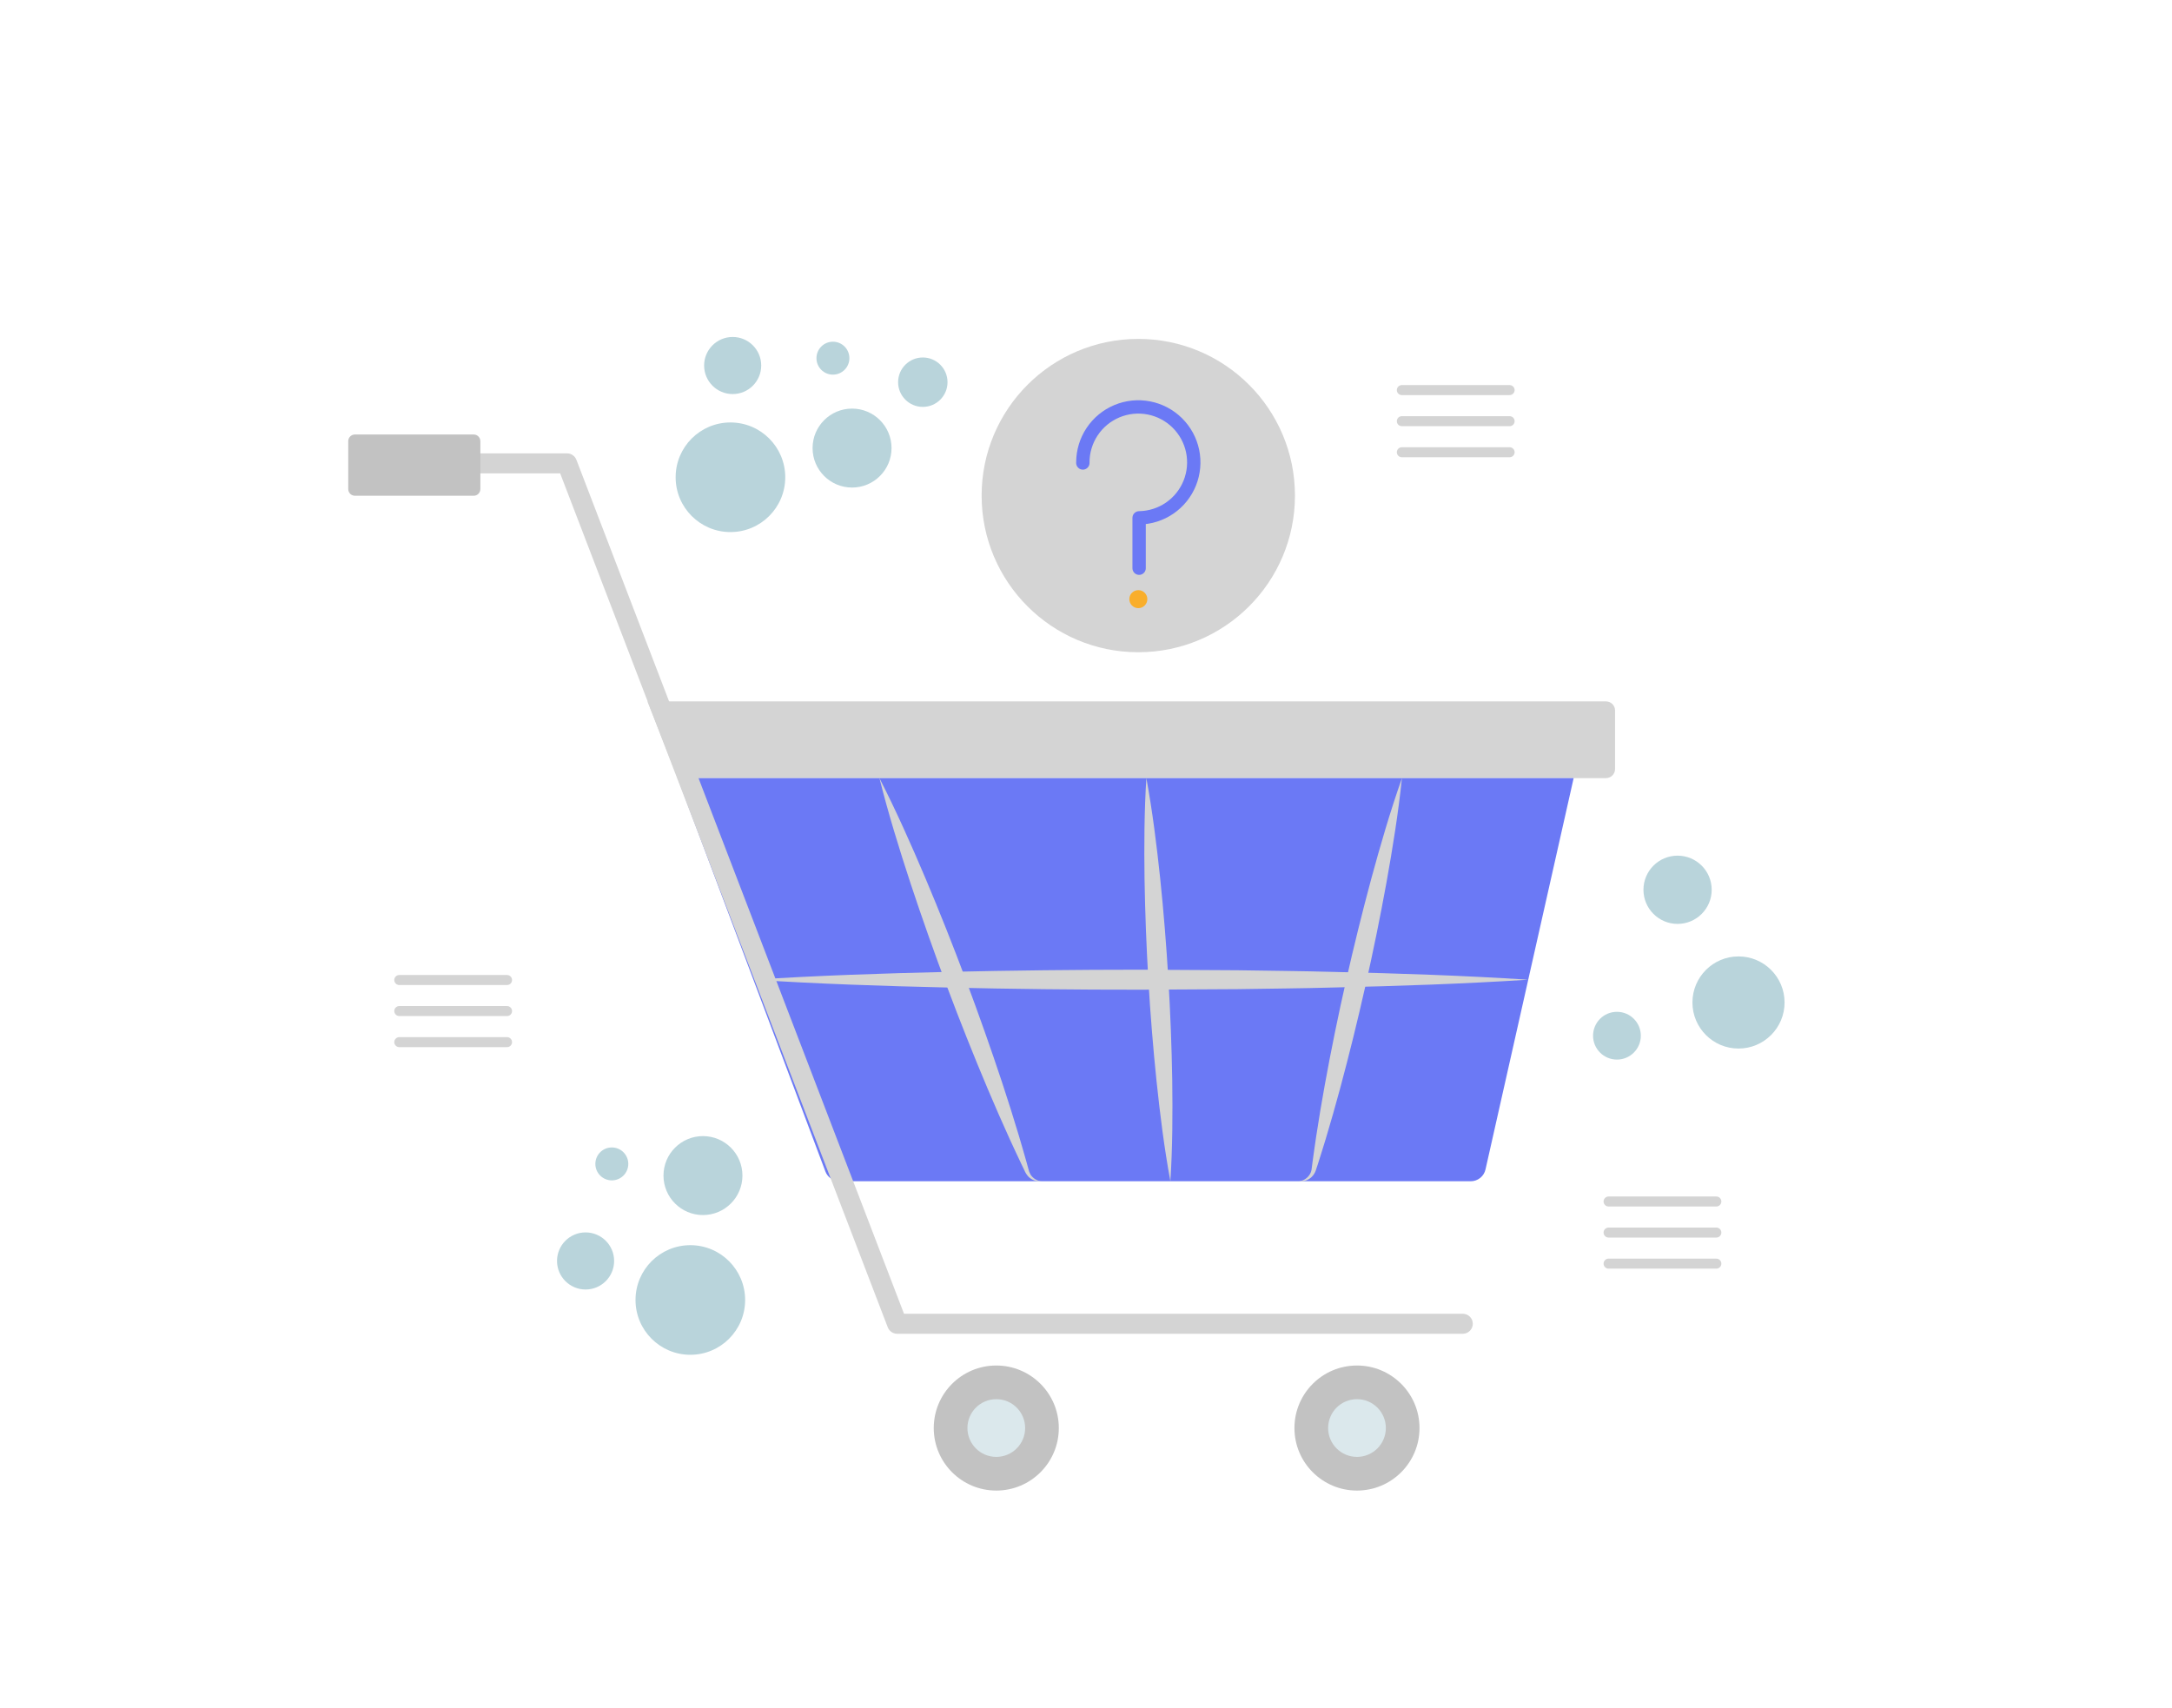 <svg width="398" height="313" viewBox="0 0 398 313" fill="none" xmlns="http://www.w3.org/2000/svg">
<path d="M208.582 119.52C224.437 119.52 237.289 106.667 237.289 90.813C237.289 74.958 224.437 62.105 208.582 62.105C192.728 62.105 179.875 74.958 179.875 90.813C179.875 106.667 192.728 119.52 208.582 119.52Z" fill="#D4D4D4"/>
<path d="M198.422 84.837C198.422 84.801 198.422 84.766 198.422 84.73C198.422 82.726 199.014 80.767 200.125 79.099C201.235 77.431 202.814 76.128 204.662 75.354C206.511 74.581 208.547 74.371 210.514 74.751C212.482 75.131 214.293 76.085 215.72 77.491C217.147 78.898 218.127 80.695 218.536 82.657C218.944 84.619 218.764 86.658 218.017 88.517C217.271 90.377 215.991 91.974 214.339 93.109C212.687 94.243 210.737 94.864 208.733 94.893V104.122" stroke="#6B79F5" stroke-width="2.445" stroke-linecap="round" stroke-linejoin="round"/>
<path d="M256.875 71.484H276.623" stroke="#D4D4D4" stroke-width="1.834" stroke-miterlimit="10" stroke-linecap="round"/>
<path d="M256.875 77.18H276.623" stroke="#D4D4D4" stroke-width="1.834" stroke-miterlimit="10" stroke-linecap="round"/>
<path d="M256.875 82.871H276.623" stroke="#D4D4D4" stroke-width="1.834" stroke-miterlimit="10" stroke-linecap="round"/>
<path d="M73.164 179.586H92.912" stroke="#D4D4D4" stroke-width="1.834" stroke-miterlimit="10" stroke-linecap="round"/>
<path d="M73.164 185.273H92.912" stroke="#D4D4D4" stroke-width="1.834" stroke-miterlimit="10" stroke-linecap="round"/>
<path d="M73.164 190.969H92.912" stroke="#D4D4D4" stroke-width="1.834" stroke-miterlimit="10" stroke-linecap="round"/>
<path d="M294.758 220.172H314.505" stroke="#D4D4D4" stroke-width="1.834" stroke-miterlimit="10" stroke-linecap="round"/>
<path d="M294.758 225.863H314.505" stroke="#D4D4D4" stroke-width="1.834" stroke-miterlimit="10" stroke-linecap="round"/>
<path d="M294.758 231.559H314.505" stroke="#D4D4D4" stroke-width="1.834" stroke-miterlimit="10" stroke-linecap="round"/>
<path d="M318.566 192.143C323.227 192.143 327.007 188.364 327.007 183.702C327.007 179.041 323.227 175.262 318.566 175.262C313.904 175.262 310.125 179.041 310.125 183.702C310.125 188.364 313.904 192.143 318.566 192.143Z" fill="#B9D4DB"/>
<path d="M296.291 194.167C298.708 194.167 300.667 192.208 300.667 189.791C300.667 187.374 298.708 185.414 296.291 185.414C293.874 185.414 291.914 187.374 291.914 189.791C291.914 192.208 293.874 194.167 296.291 194.167Z" fill="#B9D4DB"/>
<path d="M307.401 169.302C310.854 169.302 313.653 166.502 313.653 163.049C313.653 159.596 310.854 156.797 307.401 156.797C303.948 156.797 301.148 159.596 301.148 163.049C301.148 166.502 303.948 169.302 307.401 169.302Z" fill="#B9D4DB"/>
<path d="M126.496 248.262C132.043 248.262 136.539 243.765 136.539 238.219C136.539 232.672 132.043 228.176 126.496 228.176C120.949 228.176 116.453 232.672 116.453 238.219C116.453 243.765 120.949 248.262 126.496 248.262Z" fill="#B9D4DB"/>
<path d="M107.301 236.298C110.191 236.298 112.533 233.956 112.533 231.067C112.533 228.178 110.191 225.836 107.301 225.836C104.412 225.836 102.07 228.178 102.07 231.067C102.07 233.956 104.412 236.298 107.301 236.298Z" fill="#B9D4DB"/>
<path d="M112.111 216.301C113.778 216.301 115.129 214.95 115.129 213.283C115.129 211.617 113.778 210.266 112.111 210.266C110.445 210.266 109.094 211.617 109.094 213.283C109.094 214.95 110.445 216.301 112.111 216.301Z" fill="#B9D4DB"/>
<path d="M128.812 222.655C132.807 222.655 136.045 219.416 136.045 215.421C136.045 211.426 132.807 208.188 128.812 208.188C124.817 208.188 121.578 211.426 121.578 215.421C121.578 219.416 124.817 222.655 128.812 222.655Z" fill="#B9D4DB"/>
<path d="M133.848 97.5C139.394 97.5 143.89 93.004 143.89 87.457C143.89 81.91 139.394 77.414 133.848 77.414C128.301 77.414 123.805 81.91 123.805 87.457C123.805 93.004 128.301 97.5 133.848 97.5Z" fill="#B9D4DB"/>
<path d="M134.255 72.212C137.144 72.212 139.486 69.87 139.486 66.981C139.486 64.092 137.144 61.75 134.255 61.75C131.366 61.75 129.023 64.092 129.023 66.981C129.023 69.87 131.366 72.212 134.255 72.212Z" fill="#B9D4DB"/>
<path d="M169.098 74.563C171.598 74.563 173.625 72.536 173.625 70.035C173.625 67.535 171.598 65.508 169.098 65.508C166.597 65.508 164.57 67.535 164.57 70.035C164.57 72.536 166.597 74.563 169.098 74.563Z" fill="#B9D4DB"/>
<path d="M152.627 68.652C154.293 68.652 155.644 67.301 155.644 65.635C155.644 63.968 154.293 62.617 152.627 62.617C150.96 62.617 149.609 63.968 149.609 65.635C149.609 67.301 150.96 68.652 152.627 68.652Z" fill="#B9D4DB"/>
<path d="M156.132 89.342C160.127 89.342 163.366 86.104 163.366 82.109C163.366 78.114 160.127 74.875 156.132 74.875C152.137 74.875 148.898 78.114 148.898 82.109C148.898 86.104 152.137 89.342 156.132 89.342Z" fill="#B9D4DB"/>
<path d="M294.281 142.588H124.187L118.641 128.527H294.281C294.499 128.527 294.716 128.57 294.917 128.654C295.119 128.738 295.303 128.86 295.457 129.015C295.612 129.169 295.734 129.353 295.818 129.554C295.902 129.756 295.945 129.973 295.945 130.191V140.924C295.945 141.143 295.902 141.359 295.818 141.561C295.734 141.763 295.612 141.946 295.457 142.101C295.303 142.255 295.119 142.378 294.917 142.461C294.716 142.545 294.499 142.588 294.281 142.588Z" fill="#D4D4D4"/>
<path d="M269.501 216.463H153.84C153.276 216.463 152.725 216.29 152.261 215.969C151.797 215.648 151.442 215.192 151.244 214.664L124.188 142.586H288.358L272.206 214.299C272.068 214.913 271.725 215.462 271.233 215.855C270.741 216.248 270.131 216.463 269.501 216.463Z" fill="#6B79F5"/>
<path d="M280.042 179.528C268.21 180.287 256.377 180.684 244.545 180.954C238.629 181.123 232.713 181.16 226.797 181.26L209.048 181.361C197.216 181.372 185.384 181.238 173.551 180.959C161.719 180.691 149.887 180.292 138.055 179.528C149.887 178.765 161.719 178.366 173.551 178.097C185.384 177.831 197.216 177.697 209.048 177.695L226.797 177.797C232.713 177.896 238.629 177.934 244.545 178.103C256.377 178.372 268.209 178.769 280.042 179.528Z" fill="#D4D4D4"/>
<path d="M256.896 142.586C256.222 149.033 255.192 155.4 254.055 161.742C252.903 168.082 251.617 174.391 250.198 180.67C248.786 186.951 247.245 193.202 245.573 199.424C244.729 202.534 243.855 205.636 242.923 208.726C242.44 210.267 241.981 211.813 241.479 213.35L241.093 214.517C240.941 214.946 240.694 215.334 240.37 215.654C240.067 215.954 239.7 216.183 239.297 216.323C238.893 216.463 238.463 216.511 238.039 216.463C238.422 216.417 238.791 216.29 239.12 216.088C239.45 215.887 239.731 215.617 239.946 215.296C240.147 215.001 240.279 214.664 240.333 214.311L240.487 213.126C240.693 211.523 240.941 209.929 241.166 208.33C241.648 205.139 242.188 201.962 242.759 198.791C243.911 192.451 245.199 186.143 246.621 179.864C248.037 173.584 249.58 167.333 251.251 161.111C252.942 154.893 254.741 148.699 256.896 142.586Z" fill="#D4D4D4"/>
<path d="M190.801 216.463C190.359 216.51 189.913 216.455 189.496 216.3C189.08 216.145 188.705 215.896 188.402 215.571C188.104 215.229 187.866 214.841 187.695 214.421L187.147 213.285C186.417 211.772 185.729 210.242 185.017 208.721C183.625 205.668 182.289 202.593 180.981 199.508C178.376 193.334 175.899 187.112 173.55 180.842C171.195 174.574 168.964 168.26 166.858 161.899C164.769 155.53 162.786 149.123 161.148 142.586C164.217 148.586 166.94 154.716 169.558 160.885C172.162 167.059 174.638 173.282 176.983 179.553C179.335 185.823 181.564 192.138 183.672 198.498C184.717 201.682 185.734 204.876 186.694 208.092C187.159 209.705 187.648 211.31 188.094 212.93L188.428 214.146C188.505 214.527 188.642 214.894 188.836 215.231C189.05 215.571 189.338 215.858 189.678 216.071C190.018 216.284 190.402 216.418 190.801 216.463Z" fill="#D4D4D4"/>
<path d="M182.56 273.143C188.888 273.143 194.018 268.013 194.018 261.685C194.018 255.357 188.888 250.227 182.56 250.227C176.232 250.227 171.102 255.357 171.102 261.685C171.102 268.013 176.232 273.143 182.56 273.143Z" fill="#C2C2C2"/>
<path d="M182.562 266.971C185.483 266.971 187.85 264.604 187.85 261.683C187.85 258.762 185.483 256.395 182.562 256.395C179.641 256.395 177.273 258.762 177.273 261.683C177.273 264.604 179.641 266.971 182.562 266.971Z" fill="#DBE8EC"/>
<path d="M248.654 273.143C254.982 273.143 260.112 268.013 260.112 261.685C260.112 255.357 254.982 250.227 248.654 250.227C242.325 250.227 237.195 255.357 237.195 261.685C237.195 268.013 242.325 273.143 248.654 273.143Z" fill="#C2C2C2"/>
<path d="M248.656 266.971C251.576 266.971 253.944 264.604 253.944 261.683C253.944 258.762 251.576 256.395 248.656 256.395C245.735 256.395 243.367 258.762 243.367 261.683C243.367 264.604 245.735 266.971 248.656 266.971Z" fill="#DBE8EC"/>
<path d="M210.06 142.586C211.185 148.697 211.945 154.83 212.595 160.97C213.23 167.11 213.729 173.259 214.091 179.415C214.461 185.571 214.697 191.736 214.801 197.908C214.885 204.081 214.857 210.261 214.462 216.463C213.332 210.352 212.571 204.219 211.922 198.079C211.287 191.939 210.79 185.79 210.431 179.633C210.066 173.477 209.831 167.313 209.726 161.141C209.643 154.967 209.669 148.787 210.06 142.586Z" fill="#D4D4D4"/>
<path d="M268.044 244.41H164.391C164.02 244.41 163.657 244.297 163.352 244.087C163.046 243.877 162.811 243.579 162.678 243.232L102.647 86.746H70.85C70.363 86.746 69.897 86.553 69.553 86.209C69.209 85.865 69.016 85.398 69.016 84.912C69.016 84.426 69.209 83.959 69.553 83.615C69.897 83.271 70.363 83.078 70.85 83.078H103.908C104.279 83.078 104.641 83.191 104.947 83.401C105.252 83.611 105.487 83.909 105.62 84.255L165.651 240.742H268.044C268.53 240.742 268.997 240.935 269.34 241.279C269.684 241.623 269.878 242.089 269.878 242.576C269.878 243.062 269.684 243.529 269.34 243.872C268.997 244.216 268.53 244.41 268.044 244.41Z" fill="#D4D4D4"/>
<path d="M86.798 79.621H65.035C64.36 79.621 63.812 80.168 63.812 80.844V89.622C63.812 90.298 64.36 90.845 65.035 90.845H86.798C87.474 90.845 88.021 90.298 88.021 89.622V80.844C88.021 80.168 87.474 79.621 86.798 79.621Z" fill="#C2C2C2"/>
<path d="M208.588 111.442C209.5 111.442 210.239 110.703 210.239 109.791C210.239 108.88 209.5 108.141 208.588 108.141C207.676 108.141 206.938 108.88 206.938 109.791C206.938 110.703 207.676 111.442 208.588 111.442Z" fill="#F9AE2B"/>
</svg>
